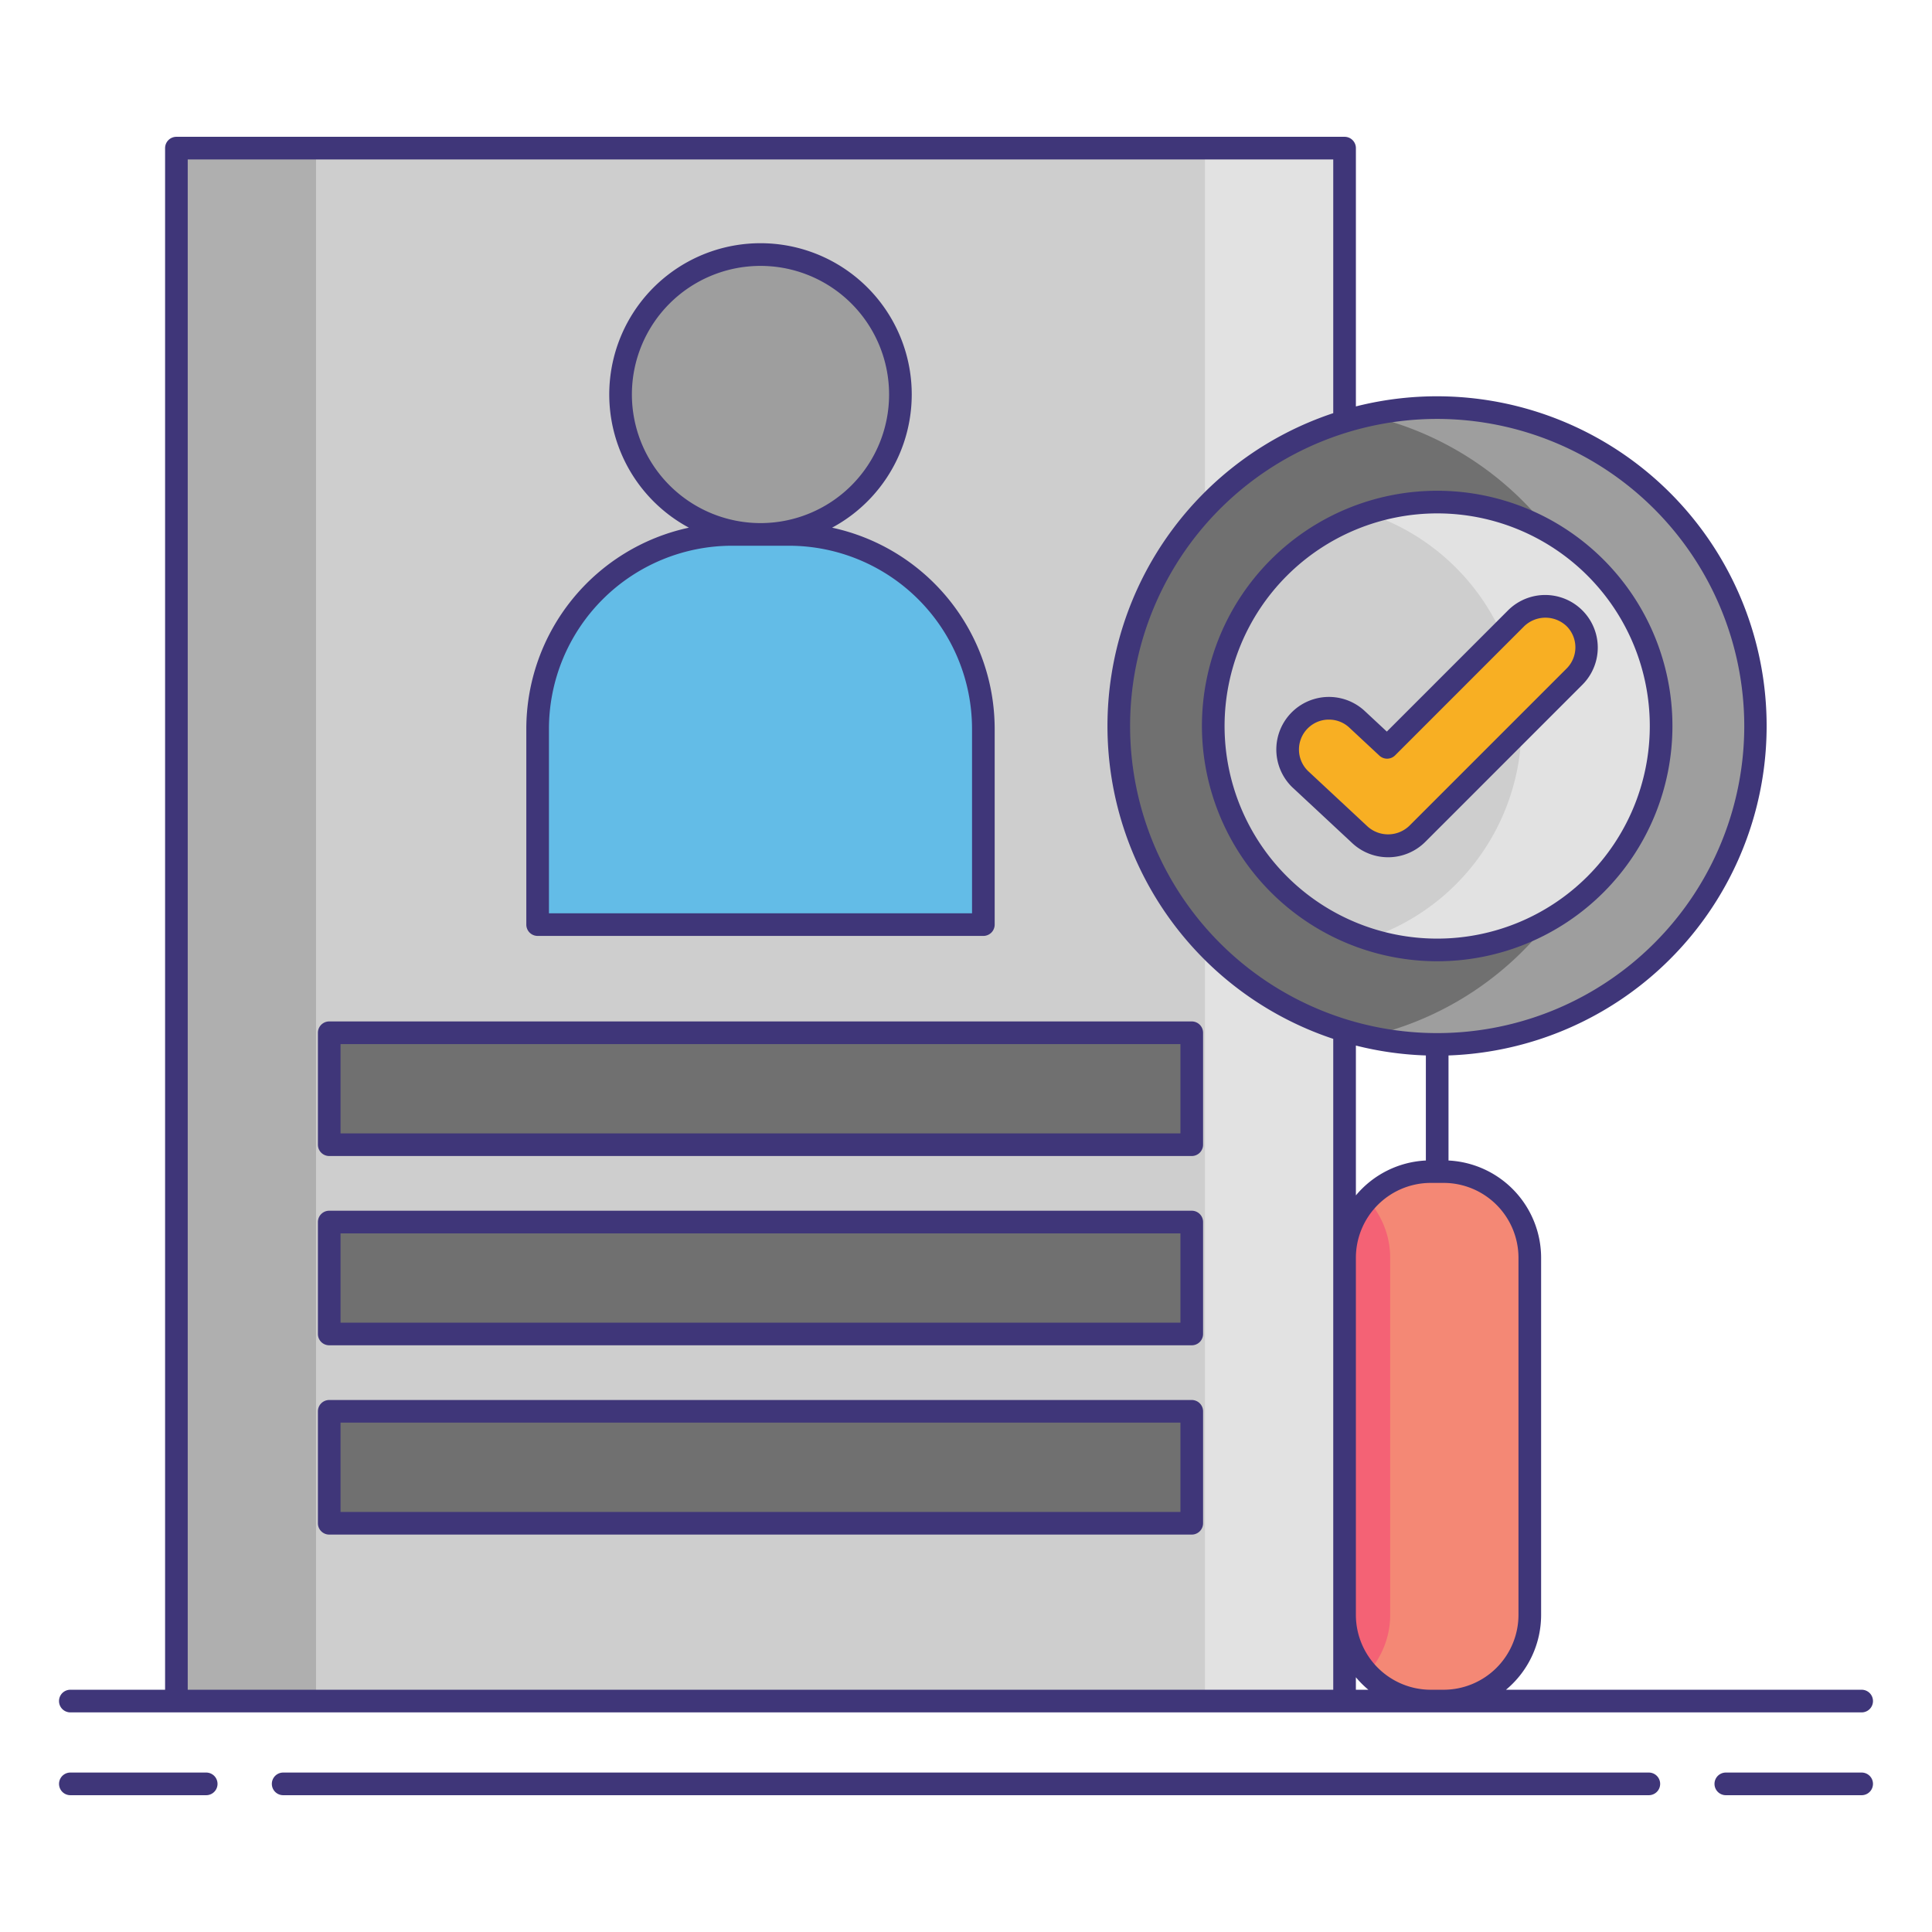 <svg height="512" viewBox="0 0 256 256" width="512" xmlns="http://www.w3.org/2000/svg"><path d="m23.376 19.627h154.787v205.773h-154.787z" fill="#cecece"/><path d="m23.376 19.627h18.5v205.773h-18.5z" fill="#afafaf"/><path d="m159.662 19.627h18.5v205.773h-18.5z" fill="#e2e2e2"/><path d="m43.624 136.846h114.29v14.832h-114.29z" fill="#707070"/><path d="m43.624 161.927h114.29v14.832h-114.29z" fill="#707070"/><path d="m43.624 187.008h114.29v14.832h-114.29z" fill="#707070"/><circle cx="100.769" cy="52.272" fill="#9e9e9e" r="18.54"/><path d="m96.989 70.812h7.56a25.75 25.75 0 0 1 25.75 25.75v25.951a0 0 0 0 1 0 0h-59.06a0 0 0 0 1 0 0v-25.951a25.75 25.75 0 0 1 25.75-25.75z" fill="#63bce7"/><circle cx="190.434" cy="96.199" fill="#707070" r="42.19"/><path d="m190.434 54.009a42.3 42.3 0 0 0 -9.25 1.03 42.186 42.186 0 0 1 0 82.321 42.189 42.189 0 1 0 9.25-83.351z" fill="#9e9e9e"/><circle cx="190.434" cy="96.199" fill="#cecece" r="29.672"/><path d="m190.434 66.527a29.636 29.636 0 0 0 -9.25 1.478 29.673 29.673 0 0 1 0 56.388 29.672 29.672 0 1 0 9.25-57.866z" fill="#e2e2e2"/><rect fill="#f46275" height="70.159" rx="11.417" width="24.544" x="178.162" y="155.242"/><path d="m191.289 155.242h-1.71a11.374 11.374 0 0 0 -8.395 3.7 11.362 11.362 0 0 1 3.022 7.719v47.325a11.361 11.361 0 0 1 -3.022 7.718 11.374 11.374 0 0 0 8.395 3.7h1.71a11.417 11.417 0 0 0 11.417-11.417v-47.328a11.417 11.417 0 0 0 -11.417-11.417z" fill="#f48875"/><path d="m183.931 112.091a5.45 5.45 0 0 1 -3.726-1.467l-7.843-7.308a5.468 5.468 0 1 1 7.455-8l3.982 3.71 17.114-17.114a5.468 5.468 0 0 1 7.733 7.734l-20.846 20.843a5.452 5.452 0 0 1 -3.869 1.602z" fill="#f8af23"/><g fill="#3f3679"><path d="m157.914 135.346h-114.29a1.5 1.5 0 0 0 -1.5 1.5v14.832a1.5 1.5 0 0 0 1.5 1.5h114.29a1.5 1.5 0 0 0 1.5-1.5v-14.832a1.5 1.5 0 0 0 -1.5-1.5zm-1.5 14.832h-111.29v-11.832h111.29z"/><path d="m157.914 160.427h-114.29a1.5 1.5 0 0 0 -1.5 1.5v14.832a1.5 1.5 0 0 0 1.5 1.5h114.29a1.5 1.5 0 0 0 1.5-1.5v-14.832a1.5 1.5 0 0 0 -1.5-1.5zm-1.5 14.832h-111.29v-11.832h111.29z"/><path d="m157.914 185.508h-114.29a1.5 1.5 0 0 0 -1.5 1.5v14.832a1.5 1.5 0 0 0 1.5 1.5h114.29a1.5 1.5 0 0 0 1.5-1.5v-14.832a1.5 1.5 0 0 0 -1.5-1.5zm-1.5 14.832h-111.29v-11.832h111.29z"/><path d="m71.239 124.014h59.061a1.5 1.5 0 0 0 1.5-1.5v-25.951a27.294 27.294 0 0 0 -21.544-26.644 20.04 20.04 0 1 0 -18.972 0 27.294 27.294 0 0 0 -21.545 26.644v25.951a1.5 1.5 0 0 0 1.5 1.5zm12.49-71.741a17.04 17.04 0 1 1 17.04 17.04 17.06 17.06 0 0 1 -17.04-17.041zm-10.99 44.29a24.278 24.278 0 0 1 24.25-24.25h7.56a24.278 24.278 0 0 1 24.25 24.25v24.451h-56.06z"/><path d="m190.435 127.372a31.172 31.172 0 1 0 -31.173-31.172 31.208 31.208 0 0 0 31.173 31.172zm0-59.345a28.172 28.172 0 1 1 -28.173 28.173 28.2 28.2 0 0 1 28.173-28.173z"/><path d="m171.34 104.413 7.842 7.308a6.968 6.968 0 0 0 9.678-.171l20.846-20.85a6.968 6.968 0 0 0 -9.854-9.854l-16.09 16.093-2.923-2.723a6.968 6.968 0 1 0 -9.5 10.2zm1.847-7.8a3.946 3.946 0 0 1 2.764-1.261h.144a3.937 3.937 0 0 1 2.7 1.064l3.982 3.71a1.5 1.5 0 0 0 2.083-.037l17.114-17.119a4.065 4.065 0 0 1 5.611 0 3.969 3.969 0 0 1 0 5.612l-20.847 20.847a4.065 4.065 0 0 1 -5.512.1l-7.842-7.308a3.968 3.968 0 0 1 -.2-5.608z"/><path d="m27.323 234.873h-18a1.5 1.5 0 1 0 0 3h18a1.5 1.5 0 1 0 0-3z"/><path d="m246.68 234.873h-18a1.5 1.5 0 0 0 0 3h18a1.5 1.5 0 0 0 0-3z"/><path d="m218.479 234.873h-180.958a1.5 1.5 0 0 0 0 3h180.958a1.5 1.5 0 0 0 0-3z"/><path d="m9.32 226.9h237.36a1.5 1.5 0 0 0 0-3h-47.128a12.893 12.893 0 0 0 4.654-9.917v-47.325a12.922 12.922 0 0 0 -12.271-12.884v-13.922a43.684 43.684 0 1 0 -12.272-86v-34.225a1.5 1.5 0 0 0 -1.5-1.5h-154.788a1.5 1.5 0 0 0 -1.5 1.5v204.273h-12.555a1.5 1.5 0 1 0 0 3zm170.342-3v-1.654a13 13 0 0 0 1.654 1.654zm21.544-57.242v47.325a9.929 9.929 0 0 1 -9.917 9.917h-1.71a9.929 9.929 0 0 1 -9.917-9.917v-47.325a9.929 9.929 0 0 1 9.917-9.917h1.71a9.929 9.929 0 0 1 9.917 9.917zm-12.271-26.807v13.922a12.89 12.89 0 0 0 -9.272 4.622v-19.853a43.56 43.56 0 0 0 9.272 1.31zm42.189-43.651a40.69 40.69 0 1 1 -40.689-40.69 40.736 40.736 0 0 1 40.689 40.69zm-206.249-75.073h151.787v33.619a43.678 43.678 0 0 0 0 82.907v86.247h-151.787z"/></g></svg>